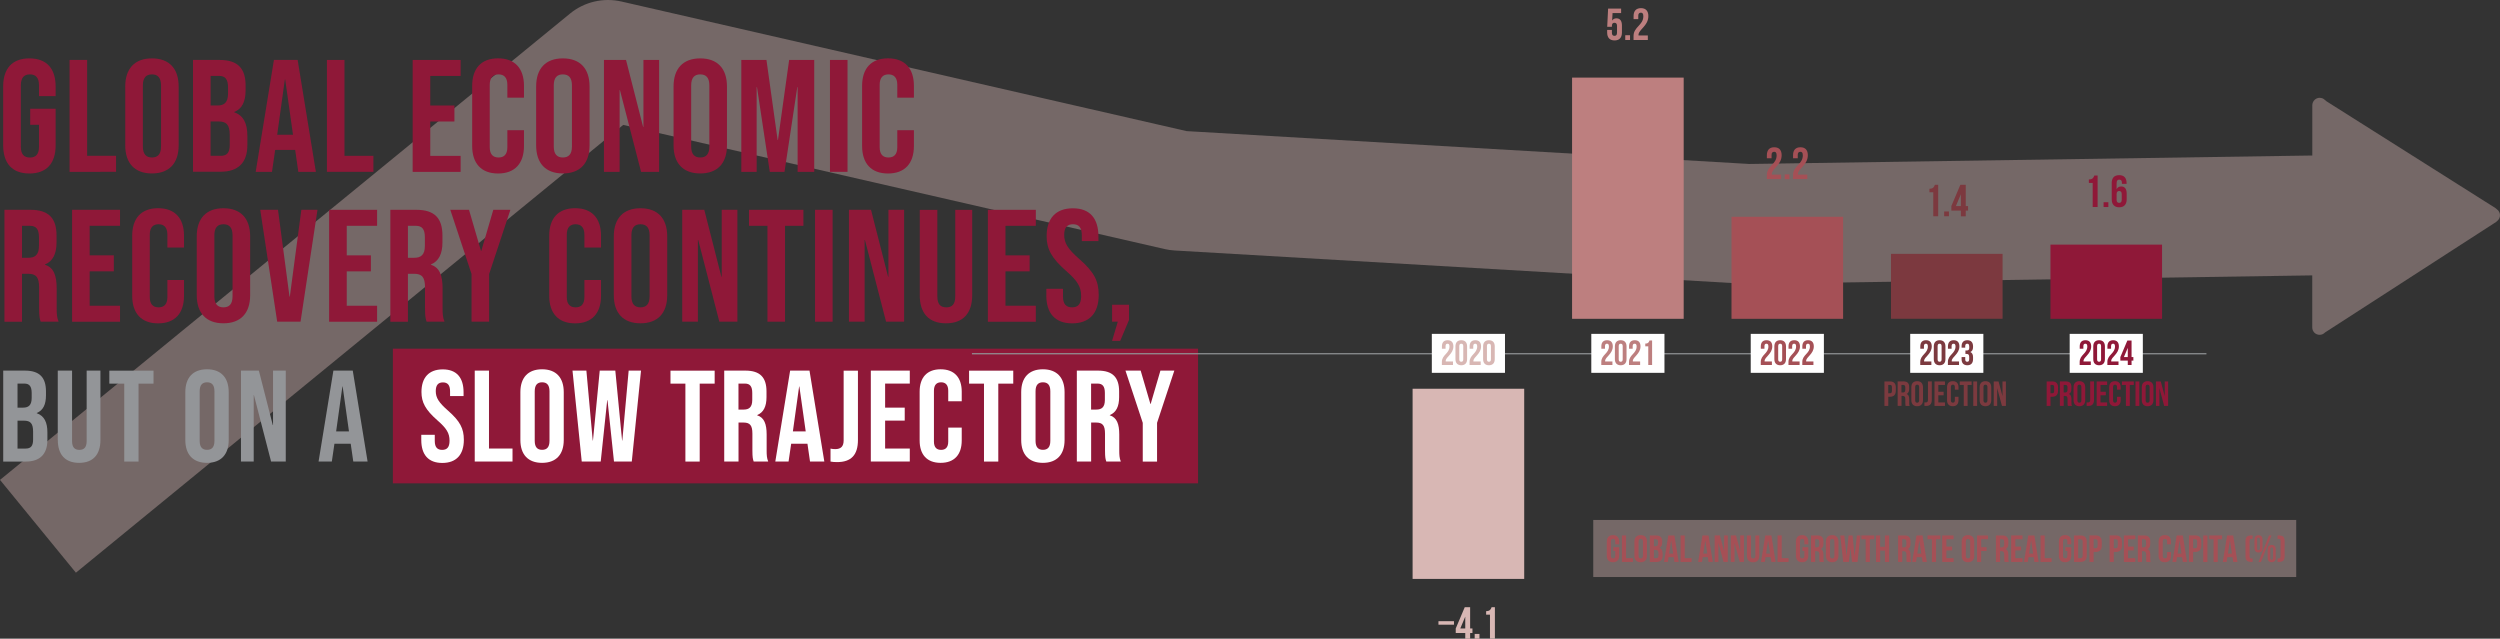 <?xml version="1.0" encoding="UTF-8"?>
<svg id="Layer_2" data-name="Layer 2" xmlns="http://www.w3.org/2000/svg" viewBox="0 0 527.98 134.88">
  <rect x="0" y="0" width="527.98" height="134.88" fill="#333333" stroke="none"/>
  <defs>
    <style>
      .cls-1, .cls-2 {
        fill: #d8b7b4;
      }

      .cls-3 {
        fill: #fff;
      }

      .cls-4 {
        fill: #939598;
      }

      .cls-5 {
        fill: #a55056;
      }

      .cls-6 {
        fill: #bd7f7f;
      }

      .cls-7 {
        fill: #8f1838;
      }

      .cls-8 {
        fill: #7c3a3f;
      }

      .cls-2 {
        opacity: .4;
      }

      .cls-9 {
        fill: none;
        stroke: #939598;
        stroke-miterlimit: 10;
        stroke-width: .25px;
      }

      .cls-10 {
        fill: #7c393f;
      }
    </style>
  </defs>
  <g id="Layer_2-2" data-name="Layer 2">
    <path class="cls-2" d="M527.58,44.43l-.22-.19-.33-.29-35.68-22.55-.58-.48c-.25-.17-.55-.26-.86-.27-.86,0-1.56,.7-1.57,1.57v.66s0,9.96,0,9.96l-118.87,1.79-118.87-6.94L131.24,.32c-3.81-.87-7.82,.06-10.85,2.54L0,101.35l16.03,19.6L131.62,26.38l114.35,26.22c.69,.16,1.39,.26,2.09,.3l120.39,7.03c.31,.02,.62,.03,.93,.02l118.95-1.79v11c0,.86,.7,1.56,1.56,1.55,.41,0,.76-.15,1.03-.4l.1-.09,36.12-23.33,.34-.3c.3-.27,.51-.69,.5-1.15,0-.39-.17-.74-.39-1.01Z"/>
    <rect class="cls-7" x="82.97" y="73.64" width="170.05" height="28.44"/>
    <g>
      <path class="cls-7" d="M.67,30.69v-12.42c0-3.78,1.89-5.94,5.54-5.94s5.54,2.16,5.54,5.94v2.03h-3.51v-2.26c0-1.69-.74-2.33-1.92-2.33s-1.92,.64-1.92,2.33v12.93c0,1.69,.74,2.3,1.92,2.3s1.92-.61,1.92-2.3v-4.62h-1.86v-3.38h5.37v7.73c0,3.78-1.89,5.94-5.54,5.94S.67,34.47,.67,30.69Z"/>
      <path class="cls-7" d="M14.69,12.66h3.71v20.25h6.11v3.38H14.69V12.66Z"/>
      <path class="cls-7" d="M26.45,30.69v-12.42c0-3.78,1.99-5.94,5.64-5.94s5.64,2.16,5.64,5.94v12.42c0,3.78-1.99,5.94-5.64,5.94s-5.64-2.16-5.64-5.94Zm7.56,.24v-12.89c0-1.69-.74-2.33-1.92-2.33s-1.92,.64-1.92,2.33v12.89c0,1.69,.74,2.33,1.92,2.33s1.92-.64,1.92-2.33Z"/>
      <path class="cls-7" d="M40.77,12.66h5.6c3.85,0,5.5,1.79,5.5,5.43v.94c0,2.43-.74,3.95-2.4,4.62v.07c1.99,.67,2.77,2.43,2.77,4.93v2.02c0,3.65-1.92,5.6-5.64,5.6h-5.84V12.66Zm5.16,9.62c1.38,0,2.23-.61,2.23-2.5v-1.32c0-1.69-.57-2.43-1.89-2.43h-1.79v6.24h1.45Zm.67,10.63c1.25,0,1.92-.57,1.92-2.33v-2.06c0-2.19-.71-2.87-2.4-2.87h-1.65v7.26h2.13Z"/>
      <path class="cls-7" d="M57.83,12.66h5.03l3.85,23.63h-3.71l-.67-4.69v.07h-4.22l-.67,4.62h-3.44l3.85-23.63Zm4.05,15.8l-1.65-11.68h-.07l-1.62,11.68h3.34Z"/>
      <path class="cls-7" d="M69.04,12.66h3.71v20.25h6.11v3.38h-9.82V12.66Z"/>
      <path class="cls-7" d="M87.15,12.66h10.13v3.38h-6.41v6.24h5.1v3.38h-5.1v7.26h6.41v3.38h-10.13V12.66Z"/>
      <path class="cls-7" d="M99.72,30.82v-12.69c0-3.65,1.89-5.81,5.47-5.81s5.47,2.16,5.47,5.81v2.5h-3.51v-2.73c0-1.55-.74-2.19-1.86-2.19s-1.86,.64-1.86,2.19v13.2c0,1.55,.74,2.16,1.86,2.16s1.86-.61,1.86-2.16v-3.61h3.51v3.34c0,3.65-1.89,5.81-5.47,5.81s-5.47-2.16-5.47-5.81Z"/>
      <path class="cls-7" d="M113.23,30.69v-12.42c0-3.78,1.99-5.94,5.64-5.94s5.64,2.16,5.64,5.94v12.42c0,3.78-1.99,5.94-5.64,5.94s-5.64-2.16-5.64-5.94Zm7.56,.24v-12.89c0-1.69-.74-2.33-1.92-2.33s-1.92,.64-1.92,2.33v12.89c0,1.69,.74,2.33,1.92,2.33s1.92-.64,1.92-2.33Z"/>
      <path class="cls-7" d="M127.55,12.66h4.66l3.61,14.14h.07V12.66h3.31v23.63h-3.81l-4.46-17.25h-.07v17.25h-3.31V12.66Z"/>
      <path class="cls-7" d="M142.25,30.69v-12.42c0-3.78,1.99-5.94,5.64-5.94s5.64,2.16,5.64,5.94v12.42c0,3.78-1.99,5.94-5.64,5.94s-5.64-2.16-5.64-5.94Zm7.56,.24v-12.89c0-1.69-.74-2.33-1.92-2.33s-1.92,.64-1.92,2.33v12.89c0,1.69,.74,2.33,1.92,2.33s1.92-.64,1.92-2.33Z"/>
      <path class="cls-7" d="M156.57,12.66h5.3l2.36,16.91h.07l2.36-16.91h5.3v23.63h-3.51V18.4h-.07l-2.7,17.89h-3.11l-2.7-17.89h-.07v17.89h-3.24V12.66Z"/>
      <path class="cls-7" d="M175.28,12.66h3.71v23.63h-3.71V12.66Z"/>
      <path class="cls-7" d="M182.07,30.82v-12.69c0-3.65,1.89-5.81,5.47-5.81s5.47,2.16,5.47,5.81v2.5h-3.51v-2.73c0-1.55-.74-2.19-1.86-2.19s-1.86,.64-1.86,2.19v13.2c0,1.55,.74,2.16,1.86,2.16s1.86-.61,1.86-2.16v-3.61h3.51v3.34c0,3.65-1.89,5.81-5.47,5.81s-5.47-2.16-5.47-5.81Z"/>
      <path class="cls-7" d="M.94,44.31H6.44c3.85,0,5.5,1.79,5.5,5.43v1.45c0,2.43-.78,3.98-2.43,4.66v.07c1.86,.57,2.46,2.33,2.46,5v4.15c0,1.15,.03,1.99,.41,2.87h-3.78c-.2-.61-.34-.98-.34-2.9v-4.32c0-2.19-.64-2.9-2.33-2.9h-1.28v10.13H.94v-23.63Zm5.06,10.13c1.38,0,2.23-.61,2.23-2.5v-1.82c0-1.69-.57-2.43-1.89-2.43h-1.69v6.75h1.35Z"/>
      <path class="cls-7" d="M15.22,44.31h10.13v3.38h-6.41v6.24h5.1v3.38h-5.1v7.26h6.41v3.38H15.22v-23.63Z"/>
      <path class="cls-7" d="M27.92,62.47v-12.69c0-3.65,1.89-5.81,5.47-5.81s5.47,2.16,5.47,5.81v2.5h-3.51v-2.73c0-1.55-.74-2.19-1.86-2.19s-1.86,.64-1.86,2.19v13.2c0,1.55,.74,2.16,1.86,2.16s1.86-.61,1.86-2.16v-3.61h3.51v3.34c0,3.65-1.89,5.81-5.47,5.81s-5.47-2.16-5.47-5.81Z"/>
      <path class="cls-7" d="M41.55,62.34v-12.42c0-3.78,1.99-5.94,5.64-5.94s5.64,2.16,5.64,5.94v12.42c0,3.78-1.99,5.94-5.64,5.94s-5.64-2.16-5.64-5.94Zm7.56,.24v-12.89c0-1.69-.74-2.33-1.92-2.33s-1.92,.64-1.92,2.33v12.89c0,1.69,.74,2.33,1.92,2.33s1.92-.64,1.92-2.33Z"/>
      <path class="cls-7" d="M54.96,44.31h3.75l2.43,18.33h.07l2.43-18.33h3.41l-3.58,23.63h-4.93l-3.58-23.63Z"/>
      <path class="cls-7" d="M69.51,44.31h10.13v3.38h-6.41v6.24h5.1v3.38h-5.1v7.26h6.41v3.38h-10.13v-23.63Z"/>
      <path class="cls-7" d="M82.44,44.31h5.5c3.85,0,5.5,1.79,5.5,5.43v1.45c0,2.43-.78,3.98-2.43,4.66v.07c1.86,.57,2.46,2.33,2.46,5v4.15c0,1.15,.03,1.99,.41,2.87h-3.78c-.2-.61-.34-.98-.34-2.9v-4.32c0-2.19-.64-2.9-2.33-2.9h-1.28v10.13h-3.71v-23.63Zm5.06,10.13c1.38,0,2.23-.61,2.23-2.5v-1.82c0-1.69-.57-2.43-1.89-2.43h-1.69v6.75h1.35Z"/>
      <path class="cls-7" d="M99.59,57.88l-4.49-13.57h3.95l2.53,8.67h.07l2.53-8.67h3.61l-4.49,13.57v10.06h-3.71v-10.06Z"/>
      <path class="cls-7" d="M115.99,62.47v-12.69c0-3.65,1.89-5.81,5.47-5.81s5.47,2.16,5.47,5.81v2.5h-3.51v-2.73c0-1.55-.74-2.19-1.86-2.19s-1.86,.64-1.86,2.19v13.2c0,1.55,.74,2.16,1.86,2.16s1.86-.61,1.86-2.16v-3.61h3.51v3.34c0,3.65-1.89,5.81-5.47,5.81s-5.47-2.16-5.47-5.81Z"/>
      <path class="cls-7" d="M129.63,62.34v-12.42c0-3.78,1.99-5.94,5.64-5.94s5.64,2.16,5.64,5.94v12.42c0,3.78-1.99,5.94-5.64,5.94s-5.64-2.16-5.64-5.94Zm7.56,.24v-12.89c0-1.69-.74-2.33-1.92-2.33s-1.92,.64-1.92,2.33v12.89c0,1.69,.74,2.33,1.92,2.33s1.92-.64,1.92-2.33Z"/>
      <path class="cls-7" d="M144.08,44.31h4.66l3.61,14.14h.07v-14.14h3.31v23.63h-3.81l-4.46-17.25h-.07v17.25h-3.31v-23.63Z"/>
      <path class="cls-7" d="M162.07,47.69h-3.88v-3.38h11.48v3.38h-3.88v20.25h-3.71v-20.25Z"/>
      <path class="cls-7" d="M172.13,44.31h3.71v23.63h-3.71v-23.63Z"/>
      <path class="cls-7" d="M179.29,44.31h4.66l3.61,14.14h.07v-14.14h3.31v23.63h-3.81l-4.46-17.25h-.07v17.25h-3.31v-23.63Z"/>
      <path class="cls-7" d="M194.25,62.34v-18.02h3.71v18.29c0,1.69,.71,2.3,1.89,2.3s1.89-.61,1.89-2.3v-18.29h3.58v18.02c0,3.78-1.89,5.94-5.54,5.94s-5.54-2.16-5.54-5.94Z"/>
      <path class="cls-7" d="M208.63,44.31h10.13v3.38h-6.41v6.24h5.1v3.38h-5.1v7.26h6.41v3.38h-10.13v-23.63Z"/>
      <path class="cls-7" d="M220.98,62.34v-1.35h3.51v1.62c0,1.69,.74,2.3,1.92,2.3s1.92-.61,1.92-2.36c0-1.96-.74-3.21-3.17-5.33-3.11-2.73-4.12-4.66-4.12-7.36,0-3.71,1.92-5.87,5.54-5.87s5.4,2.16,5.4,5.94v.98h-3.51v-1.22c0-1.69-.67-2.33-1.86-2.33s-1.86,.64-1.86,2.26c0,1.72,.78,2.97,3.21,5.1,3.11,2.73,4.08,4.62,4.08,7.56,0,3.85-1.96,6.01-5.6,6.01s-5.47-2.16-5.47-5.94Z"/>
      <path class="cls-7" d="M236.07,67.94h-1.21v-3.58h3.58v3.21l-1.86,4.42h-1.72l1.21-4.05Z"/>
      <path class="cls-4" d="M.68,78.27H5.24c3.13,0,4.47,1.45,4.47,4.42v.77c0,1.98-.6,3.21-1.95,3.76v.05c1.62,.55,2.25,1.98,2.25,4.01v1.65c0,2.96-1.56,4.55-4.58,4.55H.68v-19.2Zm4.2,7.82c1.12,0,1.81-.49,1.81-2.03v-1.07c0-1.37-.47-1.98-1.54-1.98h-1.45v5.08h1.18Zm.55,8.64c1.02,0,1.56-.47,1.56-1.89v-1.67c0-1.78-.58-2.33-1.95-2.33h-1.34v5.9h1.73Z"/>
      <path class="cls-4" d="M12.2,92.92v-14.65h3.02v14.87c0,1.37,.58,1.87,1.54,1.87s1.54-.49,1.54-1.87v-14.87h2.91v14.65c0,3.07-1.54,4.83-4.5,4.83s-4.5-1.76-4.5-4.83Z"/>
      <path class="cls-4" d="M26.25,81.02h-3.16v-2.74h9.33v2.74h-3.16v16.46h-3.02v-16.46Z"/>
      <path class="cls-4" d="M39.14,92.92v-10.1c0-3.07,1.62-4.83,4.58-4.83s4.58,1.76,4.58,4.83v10.1c0,3.07-1.62,4.83-4.58,4.83s-4.58-1.76-4.58-4.83Zm6.15,.19v-10.48c0-1.37-.6-1.89-1.56-1.89s-1.56,.52-1.56,1.89v10.48c0,1.37,.6,1.89,1.56,1.89s1.56-.52,1.56-1.89Z"/>
      <path class="cls-4" d="M50.88,78.27h3.79l2.94,11.5h.05v-11.5h2.69v19.2h-3.1l-3.62-14.02h-.05v14.02h-2.69v-19.2Z"/>
      <path class="cls-4" d="M70.41,78.27h4.09l3.13,19.2h-3.02l-.55-3.81v.05h-3.43l-.55,3.76h-2.8l3.13-19.2Zm3.29,12.84l-1.34-9.49h-.05l-1.32,9.49h2.72Z"/>
      <path class="cls-3" d="M88.97,92.92v-1.1h2.85v1.32c0,1.37,.6,1.87,1.56,1.87s1.56-.49,1.56-1.92c0-1.59-.6-2.61-2.58-4.33-2.52-2.22-3.35-3.79-3.35-5.98,0-3.02,1.56-4.77,4.5-4.77s4.39,1.76,4.39,4.83v.8h-2.85v-.99c0-1.37-.55-1.89-1.51-1.89s-1.51,.52-1.51,1.84c0,1.4,.63,2.41,2.61,4.14,2.52,2.22,3.32,3.76,3.32,6.15,0,3.13-1.59,4.88-4.55,4.88s-4.44-1.76-4.44-4.83Z"/>
      <path class="cls-3" d="M100.25,78.27h3.02v16.46h4.97v2.74h-7.98v-19.2Z"/>
      <path class="cls-3" d="M109.9,92.92v-10.1c0-3.07,1.62-4.83,4.58-4.83s4.58,1.76,4.58,4.83v10.1c0,3.07-1.62,4.83-4.58,4.83s-4.58-1.76-4.58-4.83Zm6.15,.19v-10.48c0-1.37-.6-1.89-1.56-1.89s-1.56,.52-1.56,1.89v10.48c0,1.37,.6,1.89,1.56,1.89s1.56-.52,1.56-1.89Z"/>
      <path class="cls-3" d="M120.93,78.27h2.91l1.34,14.76h.05l1.43-14.76h3.29l1.43,14.76h.05l1.34-14.76h2.61l-1.95,19.2h-3.76l-1.37-12.95h-.06l-1.37,12.95h-4.01l-1.95-19.2Z"/>
      <path class="cls-3" d="M144.76,81.02h-3.16v-2.74h9.33v2.74h-3.16v16.46h-3.02v-16.46Z"/>
      <path class="cls-3" d="M152.94,78.27h4.47c3.13,0,4.47,1.45,4.47,4.42v1.18c0,1.98-.63,3.24-1.97,3.79v.05c1.51,.47,2,1.89,2,4.06v3.37c0,.93,.03,1.62,.33,2.33h-3.07c-.16-.49-.27-.8-.27-2.36v-3.51c0-1.78-.52-2.36-1.89-2.36h-1.04v8.23h-3.02v-19.2Zm4.12,8.23c1.12,0,1.81-.49,1.81-2.03v-1.48c0-1.37-.47-1.98-1.54-1.98h-1.37v5.49h1.1Z"/>
      <path class="cls-3" d="M166.87,78.27h4.09l3.13,19.2h-3.02l-.55-3.81v.05h-3.43l-.55,3.76h-2.8l3.13-19.2Zm3.29,12.84l-1.34-9.49h-.05l-1.32,9.49h2.72Z"/>
      <path class="cls-3" d="M175.4,97.48v-2.74c.33,.08,.66,.11,.99,.11,1.21,0,1.78-.58,1.78-1.84v-14.73h3.02v14.65c0,3.15-1.43,4.66-4.39,4.66-.55,0-.96-.03-1.4-.11Z"/>
      <path class="cls-3" d="M183.91,78.27h8.23v2.74h-5.21v5.08h4.14v2.74h-4.14v5.9h5.21v2.74h-8.23v-19.2Z"/>
      <path class="cls-3" d="M194.22,93.03v-10.32c0-2.96,1.54-4.72,4.44-4.72s4.45,1.76,4.45,4.72v2.03h-2.85v-2.22c0-1.26-.6-1.78-1.51-1.78s-1.51,.52-1.51,1.78v10.73c0,1.26,.6,1.76,1.51,1.76s1.51-.49,1.51-1.76v-2.94h2.85v2.72c0,2.96-1.54,4.72-4.45,4.72s-4.44-1.76-4.44-4.72Z"/>
      <path class="cls-3" d="M207.82,81.02h-3.16v-2.74h9.33v2.74h-3.16v16.46h-3.02v-16.46Z"/>
      <path class="cls-3" d="M215.67,92.92v-10.1c0-3.07,1.62-4.83,4.58-4.83s4.58,1.76,4.58,4.83v10.1c0,3.07-1.62,4.83-4.58,4.83s-4.58-1.76-4.58-4.83Zm6.15,.19v-10.48c0-1.37-.6-1.89-1.56-1.89s-1.56,.52-1.56,1.89v10.48c0,1.37,.6,1.89,1.56,1.89s1.56-.52,1.56-1.89Z"/>
      <path class="cls-3" d="M227.41,78.27h4.47c3.13,0,4.47,1.45,4.47,4.42v1.18c0,1.98-.63,3.24-1.97,3.79v.05c1.51,.47,2,1.89,2,4.06v3.37c0,.93,.03,1.62,.33,2.33h-3.07c-.16-.49-.27-.8-.27-2.36v-3.51c0-1.78-.52-2.36-1.89-2.36h-1.04v8.23h-3.02v-19.2Zm4.12,8.23c1.12,0,1.81-.49,1.81-2.03v-1.48c0-1.37-.47-1.98-1.54-1.98h-1.37v5.49h1.1Z"/>
      <path class="cls-3" d="M241.34,89.3l-3.65-11.03h3.21l2.06,7.05h.05l2.06-7.05h2.94l-3.65,11.03v8.18h-3.02v-8.18Z"/>
    </g>
    <g>
      <line class="cls-9" x1="205.26" y1="74.71" x2="465.98" y2="74.71"/>
      <rect class="cls-3" x="437.1" y="70.51" width="15.45" height="8.23"/>
      <rect class="cls-3" x="302.39" y="70.51" width="15.45" height="8.23"/>
      <rect class="cls-3" x="403.42" y="70.51" width="15.45" height="8.23"/>
      <rect class="cls-3" x="336.07" y="70.51" width="15.45" height="8.23"/>
      <rect class="cls-3" x="369.74" y="70.51" width="15.45" height="8.23"/>
      <rect class="cls-1" x="298.33" y="82.1" width="23.57" height="40.16"/>
      <rect class="cls-6" x="332.01" y="16.39" width="23.57" height="50.94"/>
      <rect class="cls-5" x="365.68" y="45.78" width="23.57" height="21.55"/>
      <rect class="cls-10" x="399.36" y="53.61" width="23.57" height="13.71"/>
      <rect class="cls-7" x="433.04" y="51.66" width="23.57" height="15.67"/>
      <g>
        <path class="cls-1" d="M305.71,72.59c-.26,0-.42,.14-.42,.51v.55h-.77v-.5c0-.83,.41-1.3,1.21-1.3s1.21,.47,1.21,1.3c0,1.62-1.62,2.23-1.62,3.08,0,.04,0,.07,0,.11h1.54v.74h-2.35v-.64c0-1.52,1.61-1.77,1.61-3.26,0-.47-.16-.59-.42-.59Z"/>
        <path class="cls-1" d="M307.38,73.15c0-.83,.44-1.3,1.23-1.3s1.23,.47,1.23,1.3v2.69c0,.83-.44,1.3-1.23,1.3s-1.23-.47-1.23-1.3v-2.69Zm.81,2.74c0,.37,.16,.51,.42,.51s.42-.14,.42-.51v-2.79c0-.37-.16-.51-.42-.51s-.42,.14-.42,.51v2.79Z"/>
        <path class="cls-1" d="M311.56,72.59c-.26,0-.42,.14-.42,.51v.55h-.77v-.5c0-.83,.41-1.3,1.21-1.3s1.21,.47,1.21,1.3c0,1.62-1.62,2.23-1.62,3.08,0,.04,0,.07,0,.11h1.54v.74h-2.35v-.64c0-1.52,1.61-1.77,1.61-3.26,0-.47-.16-.59-.42-.59Z"/>
        <path class="cls-1" d="M313.22,73.15c0-.83,.44-1.3,1.23-1.3s1.23,.47,1.23,1.3v2.69c0,.83-.44,1.3-1.23,1.3s-1.23-.47-1.23-1.3v-2.69Zm.81,2.74c0,.37,.16,.51,.42,.51s.42-.14,.42-.51v-2.79c0-.37-.16-.51-.42-.51s-.42,.14-.42,.51v2.79Z"/>
      </g>
      <g>
        <path class="cls-6" d="M339.38,72.59c-.26,0-.42,.14-.42,.51v.55h-.77v-.5c0-.83,.41-1.3,1.21-1.3s1.21,.47,1.21,1.3c0,1.62-1.62,2.23-1.62,3.08,0,.04,0,.07,0,.11h1.54v.74h-2.35v-.64c0-1.52,1.61-1.77,1.61-3.26,0-.47-.16-.59-.42-.59Z"/>
        <path class="cls-6" d="M341.05,73.15c0-.83,.44-1.3,1.23-1.3s1.23,.47,1.23,1.3v2.69c0,.83-.44,1.3-1.23,1.3s-1.23-.47-1.23-1.3v-2.69Zm.81,2.74c0,.37,.16,.51,.42,.51s.42-.14,.42-.51v-2.79c0-.37-.16-.51-.42-.51s-.42,.14-.42,.51v2.79Z"/>
        <path class="cls-6" d="M345.23,72.59c-.26,0-.42,.14-.42,.51v.55h-.77v-.5c0-.83,.41-1.3,1.21-1.3s1.21,.47,1.21,1.3c0,1.62-1.62,2.23-1.62,3.08,0,.04,0,.07,0,.11h1.54v.74h-2.35v-.64c0-1.52,1.61-1.77,1.61-3.26,0-.47-.16-.59-.42-.59Z"/>
        <path class="cls-6" d="M347.47,72.56c.63,0,.77-.3,.89-.65h.55v5.17h-.81v-3.94h-.63v-.58Z"/>
      </g>
      <g>
        <path class="cls-5" d="M373.06,72.59c-.26,0-.42,.14-.42,.51v.55h-.77v-.5c0-.83,.41-1.3,1.21-1.3s1.21,.47,1.21,1.3c0,1.62-1.62,2.23-1.62,3.08,0,.04,0,.07,0,.11h1.54v.74h-2.35v-.64c0-1.52,1.61-1.77,1.61-3.26,0-.47-.16-.59-.42-.59Z"/>
        <path class="cls-5" d="M374.73,73.15c0-.83,.44-1.3,1.23-1.3s1.23,.47,1.23,1.3v2.69c0,.83-.44,1.3-1.23,1.3s-1.23-.47-1.23-1.3v-2.69Zm.81,2.74c0,.37,.16,.51,.42,.51s.42-.14,.42-.51v-2.79c0-.37-.16-.51-.42-.51s-.42,.14-.42,.51v2.79Z"/>
        <path class="cls-5" d="M378.91,72.59c-.26,0-.42,.14-.42,.51v.55h-.77v-.5c0-.83,.41-1.3,1.21-1.3s1.21,.47,1.21,1.3c0,1.62-1.62,2.23-1.62,3.08,0,.04,0,.07,0,.11h1.54v.74h-2.35v-.64c0-1.52,1.61-1.77,1.61-3.26,0-.47-.16-.59-.42-.59Z"/>
        <path class="cls-5" d="M381.83,72.59c-.26,0-.42,.14-.42,.51v.55h-.77v-.5c0-.83,.41-1.3,1.21-1.3s1.21,.47,1.21,1.3c0,1.62-1.62,2.23-1.62,3.08,0,.04,0,.07,0,.11h1.54v.74h-2.35v-.64c0-1.52,1.61-1.77,1.61-3.26,0-.47-.16-.59-.42-.59Z"/>
      </g>
      <g>
        <path class="cls-8" d="M406.74,72.59c-.26,0-.42,.14-.42,.51v.55h-.77v-.5c0-.83,.41-1.3,1.21-1.3s1.21,.47,1.21,1.3c0,1.62-1.62,2.23-1.62,3.08,0,.04,0,.07,0,.11h1.54v.74h-2.35v-.64c0-1.52,1.61-1.77,1.61-3.26,0-.47-.16-.59-.42-.59Z"/>
        <path class="cls-8" d="M408.4,73.15c0-.83,.44-1.3,1.23-1.3s1.23,.47,1.23,1.3v2.69c0,.83-.44,1.3-1.23,1.3s-1.23-.47-1.23-1.3v-2.69Zm.81,2.74c0,.37,.16,.51,.42,.51s.42-.14,.42-.51v-2.79c0-.37-.16-.51-.42-.51s-.42,.14-.42,.51v2.79Z"/>
        <path class="cls-8" d="M412.58,72.59c-.26,0-.42,.14-.42,.51v.55h-.77v-.5c0-.83,.41-1.3,1.21-1.3s1.21,.47,1.21,1.3c0,1.62-1.62,2.23-1.62,3.08,0,.04,0,.07,0,.11h1.54v.74h-2.35v-.64c0-1.52,1.61-1.77,1.61-3.26,0-.47-.16-.59-.42-.59Z"/>
        <path class="cls-8" d="M415.88,73.18c0-.47-.16-.59-.42-.59s-.42,.14-.42,.51v.33h-.77v-.28c0-.83,.41-1.3,1.21-1.3s1.21,.47,1.21,1.3v.13c0,.55-.18,.9-.57,1.06,.41,.18,.57,.56,.57,1.09v.41c0,.83-.41,1.3-1.21,1.3s-1.21-.47-1.21-1.3v-.43h.77v.48c0,.37,.16,.51,.42,.51s.42-.13,.42-.58v-.41c0-.48-.16-.66-.53-.66h-.27v-.74h.32c.3,0,.49-.13,.49-.55v-.29Z"/>
      </g>
      <g>
        <path class="cls-7" d="M440.41,72.59c-.26,0-.42,.14-.42,.51v.55h-.77v-.5c0-.83,.41-1.3,1.21-1.3s1.21,.47,1.21,1.3c0,1.62-1.62,2.23-1.62,3.08,0,.04,0,.07,0,.11h1.54v.74h-2.35v-.64c0-1.52,1.61-1.77,1.61-3.26,0-.47-.16-.59-.42-.59Z"/>
        <path class="cls-7" d="M442.08,73.15c0-.83,.44-1.3,1.23-1.3s1.23,.47,1.23,1.3v2.69c0,.83-.44,1.3-1.23,1.3s-1.23-.47-1.23-1.3v-2.69Zm.81,2.74c0,.37,.16,.51,.42,.51s.42-.14,.42-.51v-2.79c0-.37-.16-.51-.42-.51s-.42,.14-.42,.51v2.79Z"/>
        <path class="cls-7" d="M446.26,72.59c-.26,0-.42,.14-.42,.51v.55h-.77v-.5c0-.83,.41-1.3,1.21-1.3s1.21,.47,1.21,1.3c0,1.62-1.62,2.23-1.62,3.08,0,.04,0,.07,0,.11h1.54v.74h-2.35v-.64c0-1.52,1.61-1.77,1.61-3.26,0-.47-.16-.59-.42-.59Z"/>
        <path class="cls-7" d="M447.8,75.41l1.48-3.49h.89v3.49h.38v.74h-.38v.94h-.8v-.94h-1.57v-.74Zm1.57,0v-1.94l-.82,1.94h.82Z"/>
      </g>
      <g>
        <path class="cls-1" d="M307.07,131.19v.74h-3.28v-.74h3.28Z"/>
        <path class="cls-1" d="M307.44,132.73l1.9-4.49h1.14v4.49h.49v.95h-.49v1.21h-1.03v-1.21h-2.01v-.95Zm2.01,0v-2.5l-1.05,2.5h1.05Z"/>
        <path class="cls-1" d="M312.45,133.88v1.01h-1.01v-1.01h1.01Z"/>
        <path class="cls-1" d="M313.86,129.07c.81,0,.99-.39,1.15-.83h.7v6.64h-1.04v-5.07h-.81v-.74Z"/>
      </g>
      <g>
        <path class="cls-6" d="M340.42,6.3v.62c0,.47,.21,.65,.54,.65s.54-.17,.54-.65v-1.46c0-.47-.21-.65-.54-.65s-.54,.18-.54,.65v.2h-.99l.19-3.85h2.75v.95h-1.81l-.09,1.59c.19-.31,.49-.48,.91-.48,.77,0,1.16,.54,1.16,1.52v1.48c0,1.06-.53,1.67-1.56,1.67s-1.56-.61-1.56-1.67v-.55h.99Z"/>
        <path class="cls-6" d="M344.25,7.44v1.01h-1.01v-1.01h1.01Z"/>
        <path class="cls-6" d="M346.53,2.68c-.33,0-.54,.18-.54,.65v.71h-.99v-.65c0-1.06,.53-1.67,1.56-1.67s1.56,.61,1.56,1.67c0,2.09-2.08,2.87-2.08,3.96,0,.05,0,.09,0,.14h1.97v.95h-3.02v-.82c0-1.96,2.07-2.28,2.07-4.19,0-.6-.21-.76-.54-.76Z"/>
      </g>
      <g>
        <path class="cls-5" d="M374.68,32.06c-.33,0-.54,.18-.54,.65v.71h-.99v-.65c0-1.06,.53-1.67,1.56-1.67s1.56,.61,1.56,1.67c0,2.09-2.08,2.87-2.08,3.96,0,.05,0,.09,0,.14h1.97v.95h-3.02v-.82c0-1.96,2.07-2.28,2.07-4.19,0-.6-.21-.76-.54-.76Z"/>
        <path class="cls-5" d="M377.92,36.83v1.01h-1.01v-1.01h1.01Z"/>
        <path class="cls-5" d="M380.21,32.06c-.33,0-.54,.18-.54,.65v.71h-.99v-.65c0-1.06,.53-1.67,1.56-1.67s1.56,.61,1.56,1.67c0,2.09-2.08,2.87-2.08,3.96,0,.05,0,.09,0,.14h1.97v.95h-3.02v-.82c0-1.96,2.07-2.28,2.07-4.19,0-.6-.21-.76-.54-.76Z"/>
      </g>
      <g>
        <path class="cls-10" d="M407.48,39.86c.81,0,.99-.39,1.15-.83h.7v6.64h-1.04v-5.07h-.81v-.74Z"/>
        <path class="cls-10" d="M411.6,44.66v1.01h-1.01v-1.01h1.01Z"/>
        <path class="cls-10" d="M412.11,43.52l1.9-4.49h1.14v4.49h.49v.95h-.49v1.21h-1.03v-1.21h-2.01v-.95Zm2.01,0v-2.5l-1.05,2.5h1.05Z"/>
      </g>
      <g>
        <path class="cls-7" d="M441.15,37.9c.81,0,.99-.39,1.15-.83h.7v6.64h-1.04v-5.07h-.81v-.74Z"/>
        <path class="cls-7" d="M445.27,42.71v1.01h-1.01v-1.01h1.01Z"/>
        <path class="cls-7" d="M445.97,38.72c0-1.12,.51-1.73,1.59-1.73,1.03,0,1.56,.61,1.56,1.67v.17h-.99v-.24c0-.47-.21-.65-.54-.65-.37,0-.58,.18-.58,.82v1.21c.18-.38,.5-.59,.97-.59,.77,0,1.16,.54,1.16,1.52v1.21c0,1.06-.56,1.67-1.58,1.67s-1.58-.61-1.58-1.67v-3.4Zm1.04,2.27v1.2c0,.47,.21,.65,.54,.65s.54-.17,.54-.65v-1.2c0-.47-.21-.65-.54-.65s-.54,.18-.54,.65Z"/>
      </g>
    </g>
    <g>
      <path class="cls-8" d="M400.38,81.84v.67c0,.83-.4,1.28-1.21,1.28h-.38v1.94h-.81v-5.17h1.2c.81,0,1.21,.45,1.21,1.28Zm-1.6-.54v1.75h.38c.26,0,.4-.12,.4-.49v-.78c0-.37-.14-.49-.4-.49h-.38Z"/>
      <path class="cls-8" d="M402.46,85.73c-.04-.13-.07-.21-.07-.64v-.81c0-.48-.16-.66-.53-.66h-.28v2.1h-.81v-5.17h1.23c.84,0,1.2,.39,1.2,1.19v.41c0,.53-.17,.88-.53,1.05,.41,.17,.54,.56,.54,1.1v.8c0,.25,0,.44,.09,.63h-.83Zm-.89-4.43v1.59h.32c.3,0,.49-.13,.49-.55v-.51c0-.37-.13-.53-.41-.53h-.39Z"/>
      <path class="cls-8" d="M403.66,81.8c0-.83,.44-1.3,1.23-1.3s1.23,.47,1.23,1.3v2.69c0,.83-.44,1.3-1.23,1.3s-1.23-.47-1.23-1.3v-2.69Zm.81,2.74c0,.37,.16,.51,.42,.51s.42-.14,.42-.51v-2.79c0-.37-.16-.51-.42-.51s-.42,.14-.42,.51v2.79Z"/>
      <path class="cls-8" d="M406.43,84.99c.09,0,.19,0,.28,0,.26,0,.46-.1,.46-.5v-3.94h.81v3.88c0,1.03-.55,1.3-1.17,1.3-.15,0-.26,0-.39-.01v-.74Z"/>
      <path class="cls-8" d="M409.36,82.74h1.12v.74h-1.12v1.51h1.4v.74h-2.21v-5.17h2.21v.74h-1.4v1.44Z"/>
      <path class="cls-8" d="M413.62,83.8v.69c0,.83-.41,1.3-1.21,1.3s-1.21-.47-1.21-1.3v-2.69c0-.83,.41-1.3,1.21-1.3s1.21,.47,1.21,1.3v.5h-.77v-.55c0-.37-.16-.51-.42-.51s-.42,.14-.42,.51v2.79c0,.37,.16,.5,.42,.5s.42-.13,.42-.5v-.74h.77Z"/>
      <path class="cls-8" d="M413.88,80.56h2.51v.74h-.85v4.43h-.81v-4.43h-.85v-.74Z"/>
      <path class="cls-8" d="M416.74,80.56h.81v5.17h-.81v-5.17Z"/>
      <path class="cls-8" d="M418.08,81.8c0-.83,.44-1.3,1.23-1.3s1.23,.47,1.23,1.3v2.69c0,.83-.44,1.3-1.23,1.3s-1.23-.47-1.23-1.3v-2.69Zm.81,2.74c0,.37,.16,.51,.42,.51s.42-.14,.42-.51v-2.79c0-.37-.16-.51-.42-.51s-.42,.14-.42,.51v2.79Z"/>
      <path class="cls-8" d="M421.79,81.99v3.74h-.73v-5.17h1.02l.83,3.09v-3.09h.72v5.17h-.83l-1.01-3.74Z"/>
    </g>
    <g>
      <path class="cls-7" d="M434.64,81.84v.67c0,.83-.4,1.28-1.21,1.28h-.38v1.94h-.81v-5.17h1.2c.81,0,1.21,.45,1.21,1.28Zm-1.6-.54v1.75h.38c.26,0,.4-.12,.4-.49v-.78c0-.37-.14-.49-.4-.49h-.38Z"/>
      <path class="cls-7" d="M436.72,85.73c-.04-.13-.07-.21-.07-.64v-.81c0-.48-.16-.66-.53-.66h-.28v2.1h-.81v-5.17h1.23c.84,0,1.2,.39,1.2,1.19v.41c0,.53-.17,.88-.53,1.05,.41,.17,.54,.56,.54,1.1v.8c0,.25,0,.44,.09,.63h-.83Zm-.89-4.43v1.59h.32c.3,0,.49-.13,.49-.55v-.51c0-.37-.13-.53-.41-.53h-.39Z"/>
      <path class="cls-7" d="M437.92,81.8c0-.83,.44-1.3,1.23-1.3s1.23,.47,1.23,1.3v2.69c0,.83-.44,1.3-1.23,1.3s-1.23-.47-1.23-1.3v-2.69Zm.81,2.74c0,.37,.16,.51,.42,.51s.42-.14,.42-.51v-2.79c0-.37-.16-.51-.42-.51s-.42,.14-.42,.51v2.79Z"/>
      <path class="cls-7" d="M440.69,84.99c.09,0,.19,0,.28,0,.26,0,.46-.1,.46-.5v-3.94h.81v3.88c0,1.03-.55,1.3-1.17,1.3-.15,0-.26,0-.39-.01v-.74Z"/>
      <path class="cls-7" d="M443.61,82.74h1.12v.74h-1.12v1.51h1.4v.74h-2.21v-5.17h2.21v.74h-1.4v1.44Z"/>
      <path class="cls-7" d="M447.87,83.8v.69c0,.83-.41,1.3-1.21,1.3s-1.21-.47-1.21-1.3v-2.69c0-.83,.41-1.3,1.21-1.3s1.21,.47,1.21,1.3v.5h-.77v-.55c0-.37-.16-.51-.42-.51s-.42,.14-.42,.51v2.79c0,.37,.16,.5,.42,.5s.42-.13,.42-.5v-.74h.77Z"/>
      <path class="cls-7" d="M448.13,80.56h2.51v.74h-.85v4.43h-.81v-4.43h-.85v-.74Z"/>
      <path class="cls-7" d="M451,80.56h.81v5.17h-.81v-5.17Z"/>
      <path class="cls-7" d="M452.33,81.8c0-.83,.44-1.3,1.23-1.3s1.23,.47,1.23,1.3v2.69c0,.83-.44,1.3-1.23,1.3s-1.23-.47-1.23-1.3v-2.69Zm.81,2.74c0,.37,.16,.51,.42,.51s.42-.14,.42-.51v-2.79c0-.37-.16-.51-.42-.51s-.42,.14-.42,.51v2.79Z"/>
      <path class="cls-7" d="M456.05,81.99v3.74h-.73v-5.17h1.02l.83,3.09v-3.09h.72v5.17h-.83l-1.01-3.74Z"/>
    </g>
    <rect class="cls-2" x="336.48" y="109.81" width="148.46" height="12.05"/>
    <g>
      <path class="cls-5" d="M340.73,115.56h1.23v1.77c0,.9-.45,1.41-1.31,1.41s-1.31-.51-1.31-1.41v-2.91c0-.9,.45-1.41,1.31-1.41s1.31,.51,1.31,1.41v.54h-.83v-.6c0-.4-.18-.55-.46-.55s-.46,.15-.46,.55v3.02c0,.4,.18,.54,.46,.54s.46-.14,.46-.54v-1.03h-.4v-.8Z"/>
      <path class="cls-5" d="M342.53,113.08h.88v4.8h1.45v.8h-2.33v-5.6Z"/>
      <path class="cls-5" d="M345.17,114.42c0-.9,.47-1.41,1.33-1.41s1.33,.51,1.33,1.41v2.91c0,.9-.47,1.41-1.33,1.41s-1.33-.51-1.33-1.41v-2.91Zm.88,2.97c0,.4,.18,.55,.46,.55s.46-.15,.46-.55v-3.02c0-.4-.18-.55-.46-.55s-.46,.15-.46,.55v3.02Z"/>
      <path class="cls-5" d="M351.04,114.37v.2c0,.58-.18,.94-.57,1.13,.47,.18,.66,.61,.66,1.2v.46c0,.86-.46,1.33-1.33,1.33h-1.38v-5.6h1.33c.91,0,1.3,.42,1.3,1.29Zm-1.75-.49v1.48h.34c.33,0,.53-.14,.53-.59v-.31c0-.4-.14-.58-.45-.58h-.42Zm0,2.28v1.72h.5c.3,0,.46-.14,.46-.55v-.49c0-.52-.17-.68-.57-.68h-.39Z"/>
      <path class="cls-5" d="M354.51,118.68h-.89l-.15-1.02h-1.08l-.15,1.02h-.81l.9-5.6h1.29l.9,5.6Zm-2.01-1.77h.85l-.42-2.83-.42,2.83Z"/>
      <path class="cls-5" d="M354.92,113.08h.88v4.8h1.45v.8h-2.33v-5.6Z"/>
      <path class="cls-5" d="M361.72,118.68h-.89l-.15-1.02h-1.08l-.15,1.02h-.81l.9-5.6h1.29l.9,5.6Zm-2.01-1.77h.85l-.42-2.83-.42,2.83Z"/>
      <path class="cls-5" d="M362.91,114.62v4.05h-.79v-5.6h1.1l.9,3.35v-3.35h.78v5.6h-.9l-1.1-4.05Z"/>
      <path class="cls-5" d="M366.32,114.62v4.05h-.79v-5.6h1.1l.9,3.35v-3.35h.78v5.6h-.9l-1.1-4.05Z"/>
      <path class="cls-5" d="M369.8,113.08v4.32c0,.4,.18,.54,.46,.54s.46-.14,.46-.54v-4.32h.83v4.26c0,.9-.45,1.41-1.31,1.41s-1.31-.51-1.31-1.41v-4.26h.88Z"/>
      <path class="cls-5" d="M374.99,118.68h-.89l-.15-1.02h-1.08l-.15,1.02h-.81l.9-5.6h1.29l.9,5.6Zm-2.01-1.77h.85l-.42-2.83-.42,2.83Z"/>
      <path class="cls-5" d="M375.4,113.08h.88v4.8h1.45v.8h-2.33v-5.6Z"/>
      <path class="cls-5" d="M380.67,115.56h1.23v1.77c0,.9-.45,1.41-1.31,1.41s-1.31-.51-1.31-1.41v-2.91c0-.9,.45-1.41,1.31-1.41s1.31,.51,1.31,1.41v.54h-.83v-.6c0-.4-.18-.55-.46-.55s-.46,.15-.46,.55v3.02c0,.4,.18,.54,.46,.54s.46-.14,.46-.54v-1.03h-.4v-.8Z"/>
      <path class="cls-5" d="M384.31,118.68c-.05-.14-.08-.23-.08-.69v-.88c0-.52-.18-.71-.58-.71h-.3v2.28h-.88v-5.6h1.33c.91,0,1.3,.42,1.3,1.29v.44c0,.58-.18,.95-.58,1.14,.44,.18,.58,.61,.58,1.19v.86c0,.27,0,.47,.1,.68h-.9Zm-.96-4.8v1.72h.34c.33,0,.53-.14,.53-.59v-.55c0-.4-.14-.58-.45-.58h-.42Z"/>
      <path class="cls-5" d="M385.61,114.42c0-.9,.47-1.41,1.33-1.41s1.33,.51,1.33,1.41v2.91c0,.9-.47,1.41-1.33,1.41s-1.33-.51-1.33-1.41v-2.91Zm.88,2.97c0,.4,.18,.55,.46,.55s.46-.15,.46-.55v-3.02c0-.4-.18-.55-.46-.55s-.46,.15-.46,.55v3.02Z"/>
      <path class="cls-5" d="M390.8,115.7l-.32,2.98h-1.21l-.62-5.6h.86l.47,4.41,.42-4.41h.85l.44,4.45,.46-4.45h.77l-.62,5.6h-1.17l-.32-2.98Z"/>
      <path class="cls-5" d="M393.1,113.08h2.72v.8h-.92v4.8h-.88v-4.8h-.92v-.8Z"/>
      <path class="cls-5" d="M397.08,118.68h-.88v-5.6h.88v2.4h1v-2.4h.9v5.6h-.9v-2.4h-1v2.4Z"/>
      <path class="cls-5" d="M402.7,118.68c-.05-.14-.08-.23-.08-.69v-.88c0-.52-.18-.71-.58-.71h-.3v2.28h-.88v-5.6h1.33c.91,0,1.3,.42,1.3,1.29v.44c0,.58-.18,.95-.58,1.14,.44,.18,.58,.61,.58,1.19v.86c0,.27,0,.47,.1,.68h-.9Zm-.96-4.8v1.72h.34c.33,0,.53-.14,.53-.59v-.55c0-.4-.14-.58-.45-.58h-.42Z"/>
      <path class="cls-5" d="M406.92,118.68h-.89l-.15-1.02h-1.08l-.15,1.02h-.81l.9-5.6h1.29l.9,5.6Zm-2.01-1.77h.85l-.42-2.83-.42,2.83Z"/>
      <path class="cls-5" d="M407.08,113.08h2.72v.8h-.92v4.8h-.88v-4.8h-.92v-.8Z"/>
      <path class="cls-5" d="M411.06,115.44h1.21v.8h-1.21v1.64h1.52v.8h-2.4v-5.6h2.4v.8h-1.52v1.56Z"/>
      <path class="cls-5" d="M414.29,114.42c0-.9,.47-1.41,1.33-1.41s1.33,.51,1.33,1.41v2.91c0,.9-.47,1.41-1.33,1.41s-1.33-.51-1.33-1.41v-2.91Zm.88,2.97c0,.4,.18,.55,.46,.55s.46-.15,.46-.55v-3.02c0-.4-.18-.55-.46-.55s-.46,.15-.46,.55v3.02Z"/>
      <path class="cls-5" d="M418.41,115.57h1.14v.8h-1.14v2.31h-.88v-5.6h2.33v.8h-1.45v1.69Z"/>
      <path class="cls-5" d="M423.36,118.68c-.05-.14-.08-.23-.08-.69v-.88c0-.52-.18-.71-.58-.71h-.3v2.28h-.88v-5.6h1.33c.91,0,1.3,.42,1.3,1.29v.44c0,.58-.18,.95-.58,1.14,.44,.18,.58,.61,.58,1.19v.86c0,.27,0,.47,.1,.68h-.9Zm-.96-4.8v1.72h.34c.33,0,.53-.14,.53-.59v-.55c0-.4-.14-.58-.45-.58h-.42Z"/>
      <path class="cls-5" d="M425.62,115.44h1.21v.8h-1.21v1.64h1.52v.8h-2.4v-5.6h2.4v.8h-1.52v1.56Z"/>
      <path class="cls-5" d="M430.53,118.68h-.89l-.15-1.02h-1.08l-.15,1.02h-.81l.9-5.6h1.29l.9,5.6Zm-2.01-1.77h.85l-.42-2.83-.42,2.83Z"/>
      <path class="cls-5" d="M430.94,113.08h.88v4.8h1.45v.8h-2.33v-5.6Z"/>
      <path class="cls-5" d="M436.21,115.56h1.23v1.77c0,.9-.45,1.41-1.31,1.41s-1.31-.51-1.31-1.41v-2.91c0-.9,.45-1.41,1.31-1.41s1.31,.51,1.31,1.41v.54h-.83v-.6c0-.4-.18-.55-.46-.55s-.46,.15-.46,.55v3.02c0,.4,.18,.54,.46,.54s.46-.14,.46-.54v-1.03h-.4v-.8Z"/>
      <path class="cls-5" d="M438.01,113.08h1.39c.88,0,1.31,.49,1.31,1.38v2.83c0,.9-.43,1.38-1.31,1.38h-1.39v-5.6Zm.88,.8v4h.5c.28,0,.45-.14,.45-.54v-2.91c0-.4-.17-.54-.45-.54h-.5Z"/>
      <path class="cls-5" d="M443.88,114.46v.73c0,.9-.43,1.38-1.31,1.38h-.42v2.1h-.88v-5.6h1.3c.88,0,1.31,.49,1.31,1.38Zm-1.73-.58v1.9h.42c.28,0,.43-.13,.43-.53v-.84c0-.4-.15-.53-.43-.53h-.42Z"/>
      <path class="cls-5" d="M448.14,114.46v.73c0,.9-.43,1.38-1.31,1.38h-.42v2.1h-.88v-5.6h1.3c.88,0,1.31,.49,1.31,1.38Zm-1.73-.58v1.9h.42c.28,0,.43-.13,.43-.53v-.84c0-.4-.15-.53-.43-.53h-.42Z"/>
      <path class="cls-5" d="M449.43,115.44h1.21v.8h-1.21v1.64h1.52v.8h-2.4v-5.6h2.4v.8h-1.52v1.56Z"/>
      <path class="cls-5" d="M453.33,118.68c-.05-.14-.08-.23-.08-.69v-.88c0-.52-.18-.71-.58-.71h-.3v2.28h-.88v-5.6h1.33c.91,0,1.3,.42,1.3,1.29v.44c0,.58-.18,.95-.58,1.14,.44,.18,.58,.61,.58,1.19v.86c0,.27,0,.47,.1,.68h-.9Zm-.96-4.8v1.72h.34c.33,0,.53-.14,.53-.59v-.55c0-.4-.14-.58-.45-.58h-.42Z"/>
      <path class="cls-5" d="M458.5,116.59v.74c0,.9-.45,1.41-1.31,1.41s-1.31-.51-1.31-1.41v-2.91c0-.9,.45-1.41,1.31-1.41s1.31,.51,1.31,1.41v.54h-.83v-.6c0-.4-.18-.55-.46-.55s-.46,.15-.46,.55v3.02c0,.4,.18,.54,.46,.54s.46-.14,.46-.54v-.8h.83Z"/>
      <path class="cls-5" d="M461.88,118.68h-.89l-.15-1.02h-1.08l-.15,1.02h-.81l.9-5.6h1.29l.9,5.6Zm-2.01-1.77h.85l-.42-2.83-.42,2.83Z"/>
      <path class="cls-5" d="M464.9,114.46v.73c0,.9-.43,1.38-1.31,1.38h-.42v2.1h-.88v-5.6h1.3c.88,0,1.31,.49,1.31,1.38Zm-1.73-.58v1.9h.42c.28,0,.43-.13,.43-.53v-.84c0-.4-.15-.53-.43-.53h-.42Z"/>
      <path class="cls-5" d="M465.31,113.08h.88v5.6h-.88v-5.6Z"/>
      <path class="cls-5" d="M466.57,113.08h2.72v.8h-.92v4.8h-.88v-4.8h-.92v-.8Z"/>
      <path class="cls-5" d="M472.52,118.68h-.89l-.15-1.02h-1.08l-.15,1.02h-.81l.9-5.6h1.29l.9,5.6Zm-2.01-1.77h.85l-.42-2.83-.42,2.83Z"/>
      <path class="cls-5" d="M475.73,113.08v.72h-.22c-.28,0-.41,.1-.41,.5v3.15c0,.4,.13,.5,.41,.5h.22v.72h-.27c-.88,0-1.23-.33-1.23-1.22v-3.15c0-.9,.35-1.22,1.23-1.22h.27Z"/>
      <path class="cls-5" d="M476.13,113.94c0-.58,.3-.9,.85-.9s.85,.32,.85,.9v1.84c0,.58-.3,.9-.85,.9s-.85-.32-.85-.9v-1.84Zm.56,1.88c0,.25,.1,.35,.29,.35s.29-.1,.29-.35v-1.92c0-.25-.11-.35-.29-.35s-.29,.1-.29,.35v1.92Zm2.5-2.73h.52l-2.21,5.6h-.52l2.21-5.6Zm-.28,2.9c0-.58,.3-.9,.85-.9s.85,.32,.85,.9v1.84c0,.58-.3,.9-.85,.9s-.85-.32-.85-.9v-1.84Zm.56,1.88c0,.25,.1,.35,.29,.35s.29-.1,.29-.35v-1.92c0-.25-.11-.35-.29-.35s-.29,.1-.29,.35v1.92Z"/>
      <path class="cls-5" d="M481.27,113.08c.88,0,1.23,.33,1.23,1.22v3.15c0,.9-.35,1.22-1.23,1.22h-.27v-.72h.22c.28,0,.41-.1,.41-.5v-3.15c0-.4-.13-.5-.41-.5h-.22v-.72h.27Z"/>
    </g>
  </g>
</svg>